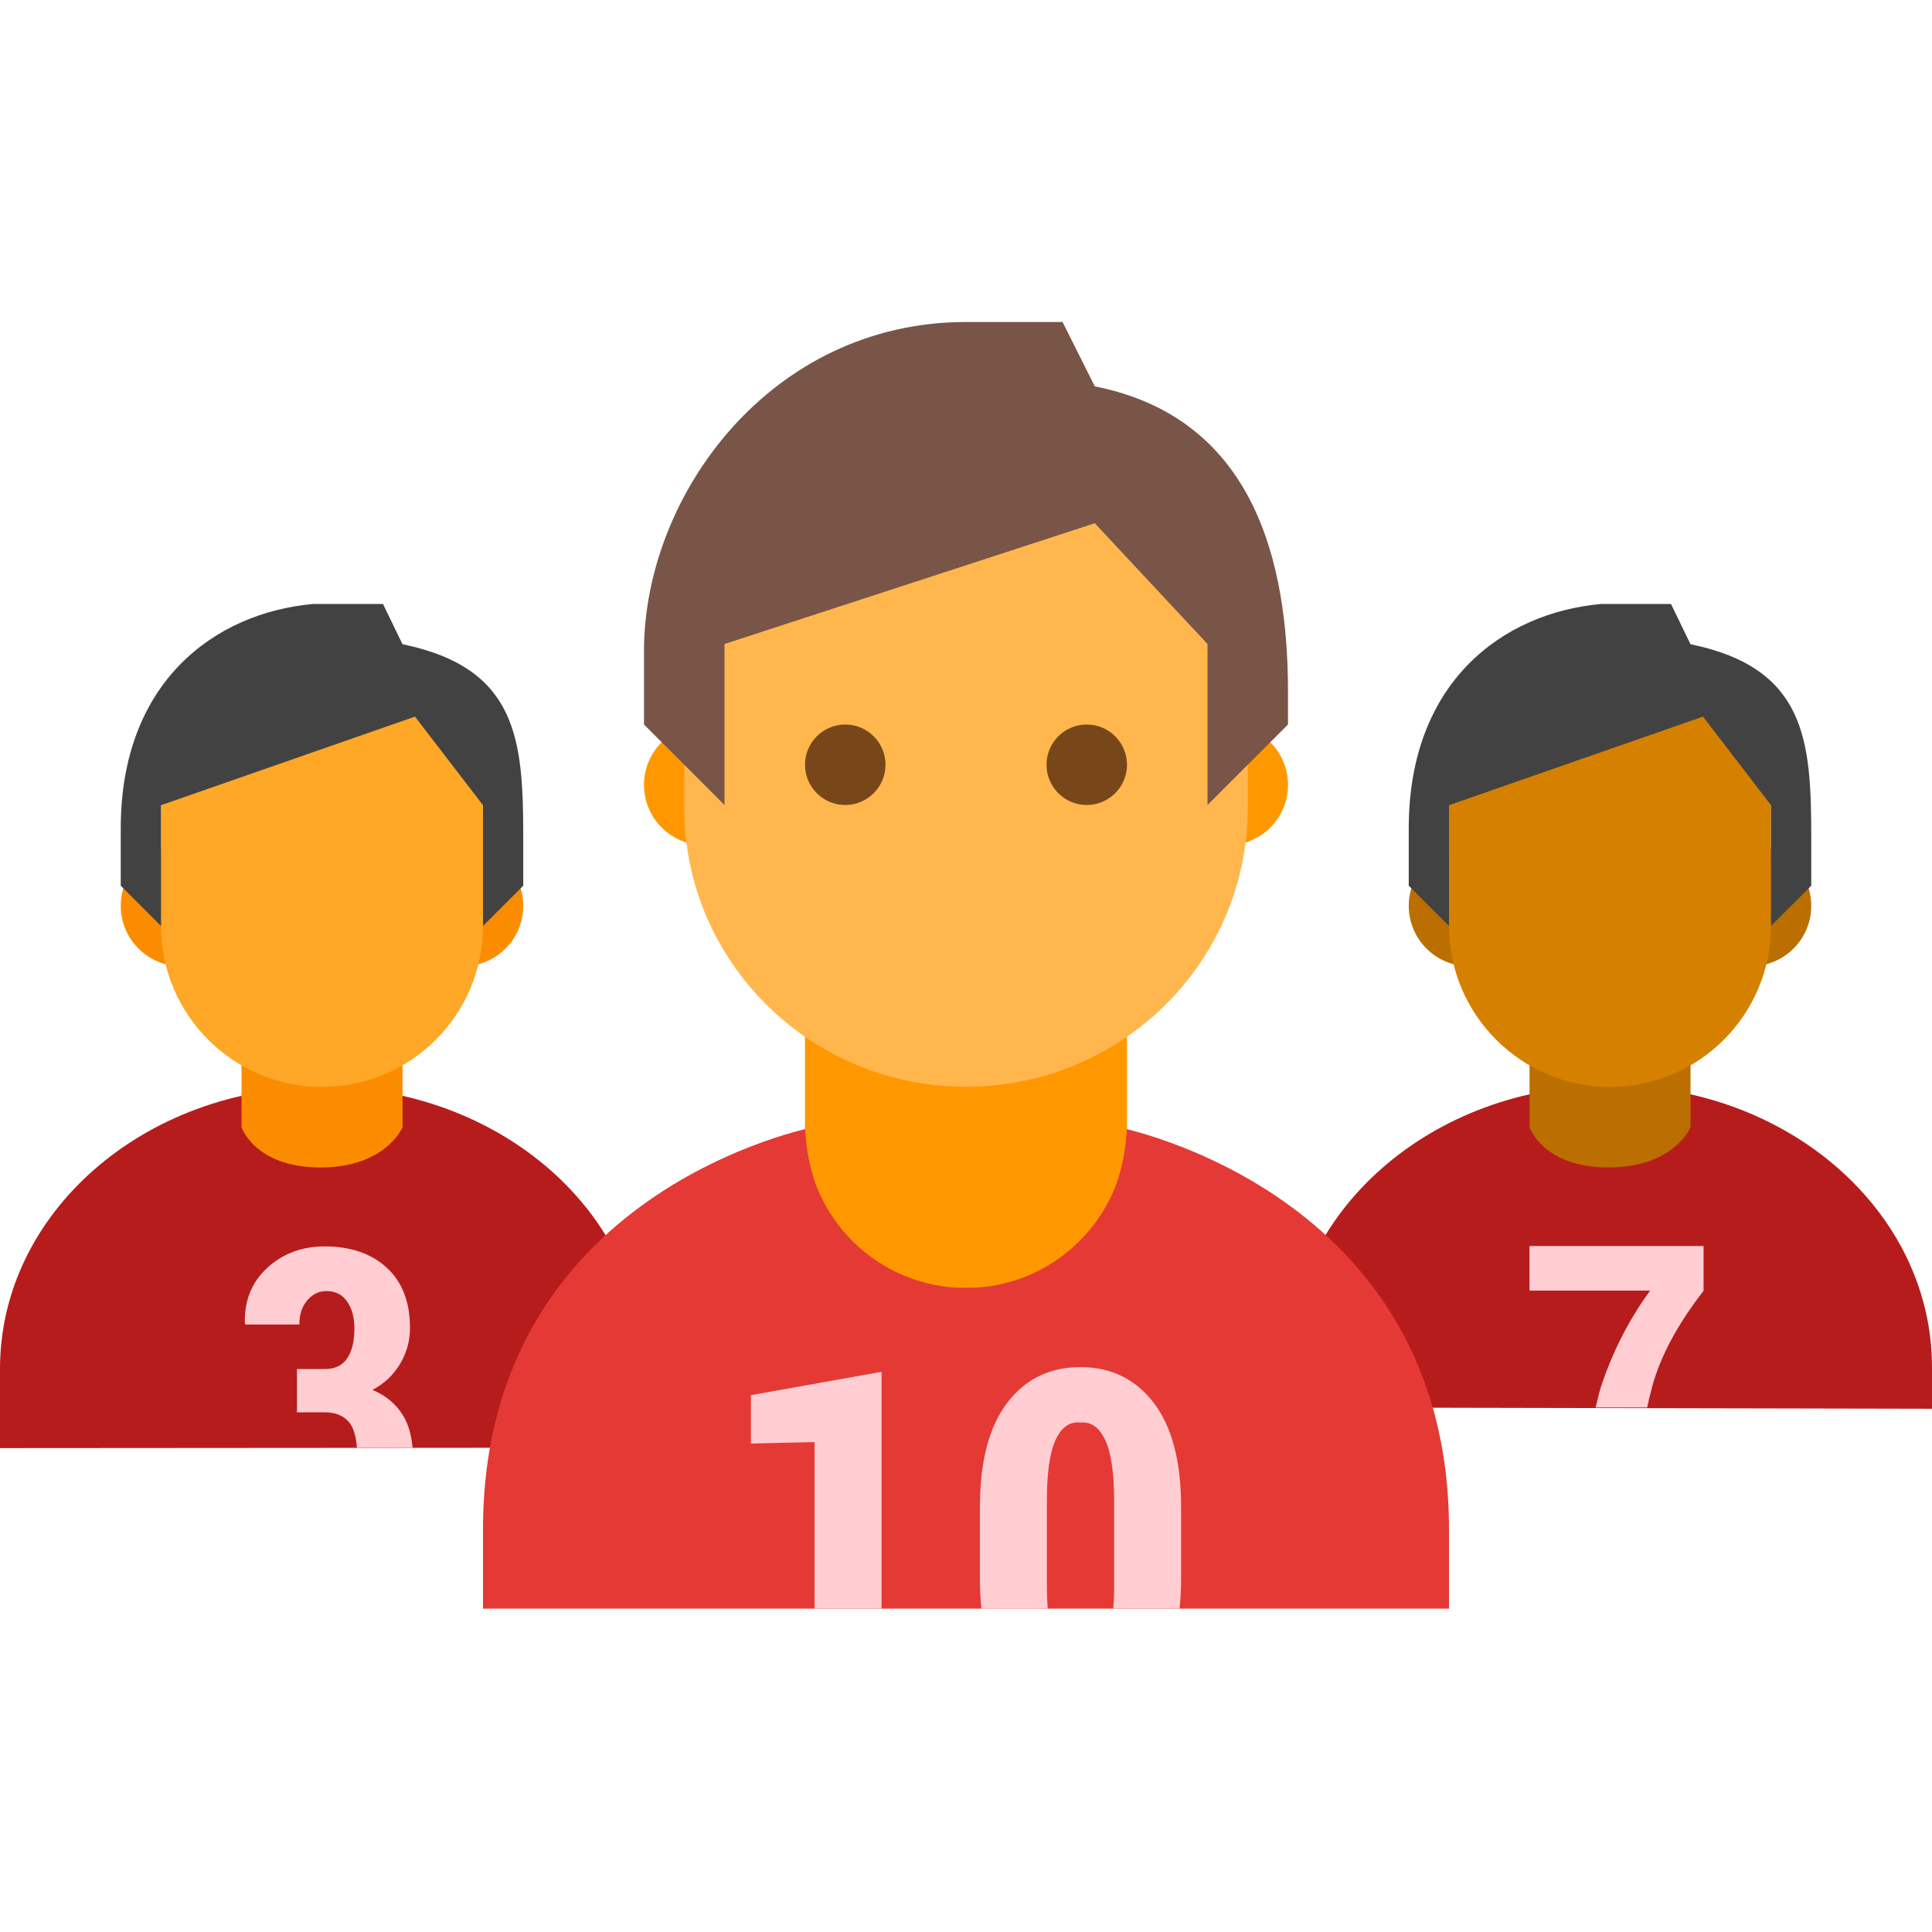 <svg xmlns="http://www.w3.org/2000/svg" x="0px" y="0px"
     width="48" height="48"
     viewBox="0 0 48 48"
     style=" fill:#000000;"><path fill="#b71c1c" d="M0,34.005c0-3.866,3.582-7,8-7s8,3.134,8,7v1.962L0,35.978V34.005z"></path><path fill="#b71c1c" d="M32,33.967c0-3.866,3.582-7,8-7s8,3.134,8,7V35l-16-0.033V33.967z"></path><path fill="#ba6f00" d="M42.001,25.005h-4v3c0,0,0.328,1,1.959,1s2.041-1,2.041-1V25.005z"></path><circle cx="43.5" cy="22.505" r="1.5" fill="#ba6f00"></circle><circle cx="36.5" cy="22.505" r="1.5" fill="#ba6f00"></circle><path fill="#d68000" d="M44,19.221c0-2.206-1.794-2.216-4-2.216s-4,0.01-4,2.216c0,0.347,0,3.436,0,3.784 c0,2.206,1.794,4,4,4s4-1.794,4-4C44,22.658,44,19.569,44,19.221z"></path><path fill="#fb8c00" d="M10.001,25.005h-4v3c0,0,0.328,1,1.959,1s2.041-1,2.041-1V25.005z M11.5,21.005 c-0.828,0-1.5,0.672-1.5,1.5s0.672,1.5,1.5,1.5s1.5-0.672,1.5-1.5S12.328,21.005,11.5,21.005z M4.5,21.005 c-0.828,0-1.5,0.672-1.5,1.5s0.672,1.5,1.5,1.5s1.5-0.672,1.5-1.5S5.328,21.005,4.5,21.005z"></path><path fill="#ffa726" d="M12,19.221c0-2.206-1.794-2.216-4-2.216s-4,0.01-4,2.216c0,0.347,0,3.436,0,3.784 c0,2.206,1.794,4,4,4s4-1.794,4-4C12,22.658,12,19.569,12,19.221z"></path><path fill="#424242" d="M7.781,15.005C5.344,15.224,3,16.935,3,20.579v1.426l1,1v-3l6.31-2.201L12,20.005v3l1-1v-1.203 c0-2.414-0.135-4.205-3-4.797l-0.485-1H7.781z"></path><path fill="#424242" d="M39.781,15.005C37.344,15.224,35,16.935,35,20.579v1.426l1,1v-3l6.31-2.201L44,20.005v3l1-1v-1.203 c0-2.414-0.135-4.205-3-4.797l-0.485-1H39.781z"></path><path fill="#ff9800" d="M32,19.5c0,0.828-0.672,1.5-1.5,1.5c-0.829,0-1.5-0.672-1.5-1.5s0.671-1.5,1.5-1.5 C31.328,18,32,18.672,32,19.5 M19,19.5c0-0.828-0.672-1.5-1.5-1.5S16,18.672,16,19.5s0.672,1.5,1.5,1.5S19,20.328,19,19.5"></path><path fill="#edb405" d="M28,28c0,0,0,4-4,4s-4-4-4-4"></path><path fill="#e53935" d="M27.75,28L27.75,28L24,28.77L20.25,28c0,0-8.25,1.527-8.25,10v1.967h24V38 C36,29.559,27.75,28,27.75,28"></path><path fill="#ff9800" d="M24,32c-4,0-4-4-4-4v-4h8v4C28,28,28,32,24,32z"></path><path fill="#ffb74d" d="M31,15.68c0-5.879-14-3.828-14,0v4.391C17,23.895,20.133,27,24,27c3.866,0,7-3.105,7-6.93V15.68z"></path><path fill="#e53935" d="M24,34c3.059,0,5.578-2.292,5.948-5.25c-0.884-0.398-1.603-0.607-1.954-0.693 C27.963,30.238,26.19,32,24,32s-3.964-1.762-3.994-3.945c-0.353,0.086-1.071,0.293-1.955,0.688C18.417,31.705,20.939,34,24,34z"></path><path fill="#795548" d="M24,8c-4.86,0-8,4.313-8,8.172V18l2,2v-4l9.2-3l2.8,3v4l2-2v-0.809c0-3.218-0.831-6.803-4.8-7.592 L26.399,8H24z"></path><path fill="#784719" d="M26,19c0-0.551,0.448-1,1-1s1,0.449,1,1s-0.448,1-1,1S26,19.551,26,19 M20,19c0,0.551,0.448,1,1,1 s1-0.449,1-1s-0.448-1-1-1S20,18.449,20,19"></path><path fill="#ffcdd2" d="M26.03,39.967c-0.012-0.172-0.021-0.355-0.021-0.559v-2.115c0-0.688,0.07-1.189,0.211-1.506 s0.342-0.465,0.604-0.445h0.035c0.258-0.02,0.459,0.129,0.604,0.445s0.217,0.818,0.217,1.506v2.115 c0,0.204-0.008,0.387-0.02,0.559h1.647c0.021-0.22,0.037-0.448,0.037-0.694V37.44c0-1.133-0.227-1.995-0.68-2.587 s-1.061-0.888-1.822-0.888s-1.368,0.296-1.819,0.888s-0.677,1.454-0.677,2.587v1.834c0,0.246,0.016,0.473,0.037,0.694H26.03z"></path><polygon fill="#ffcdd2" points="20.238,39.967 21.902,39.967 21.902,34.082 18.656,34.662 18.656,35.864 20.238,35.828"></polygon><path fill="#ffcdd2" d="M39.774,34.459c-0.053,0.161-0.085,0.341-0.132,0.509h1.281c0.04-0.183,0.081-0.36,0.126-0.523 c0.209-0.76,0.635-1.552,1.276-2.375v-1.113H38v1.108h2.998C40.474,32.778,40.066,33.576,39.774,34.459z"></path><path fill="#ffcdd2" d="M7.437,32.908c0-0.248,0.066-0.449,0.197-0.602c0.133-0.153,0.289-0.23,0.472-0.23 c0.225,0,0.397,0.086,0.518,0.259c0.12,0.173,0.181,0.398,0.181,0.676c0,0.316-0.061,0.563-0.181,0.739s-0.305,0.264-0.552,0.264 H7.378v1.074h0.693c0.271,0,0.475,0.087,0.613,0.261c0.108,0.137,0.161,0.355,0.185,0.618h1.382 c-0.029-0.297-0.097-0.57-0.236-0.798c-0.176-0.288-0.43-0.5-0.762-0.637c0.29-0.153,0.518-0.367,0.684-0.642 s0.249-0.574,0.249-0.896c0-0.645-0.192-1.144-0.576-1.497s-0.898-0.53-1.543-0.53c-0.566,0-1.042,0.178-1.429,0.534 c-0.385,0.356-0.57,0.815-0.554,1.377l0.01,0.029H7.437z"></path></svg>
